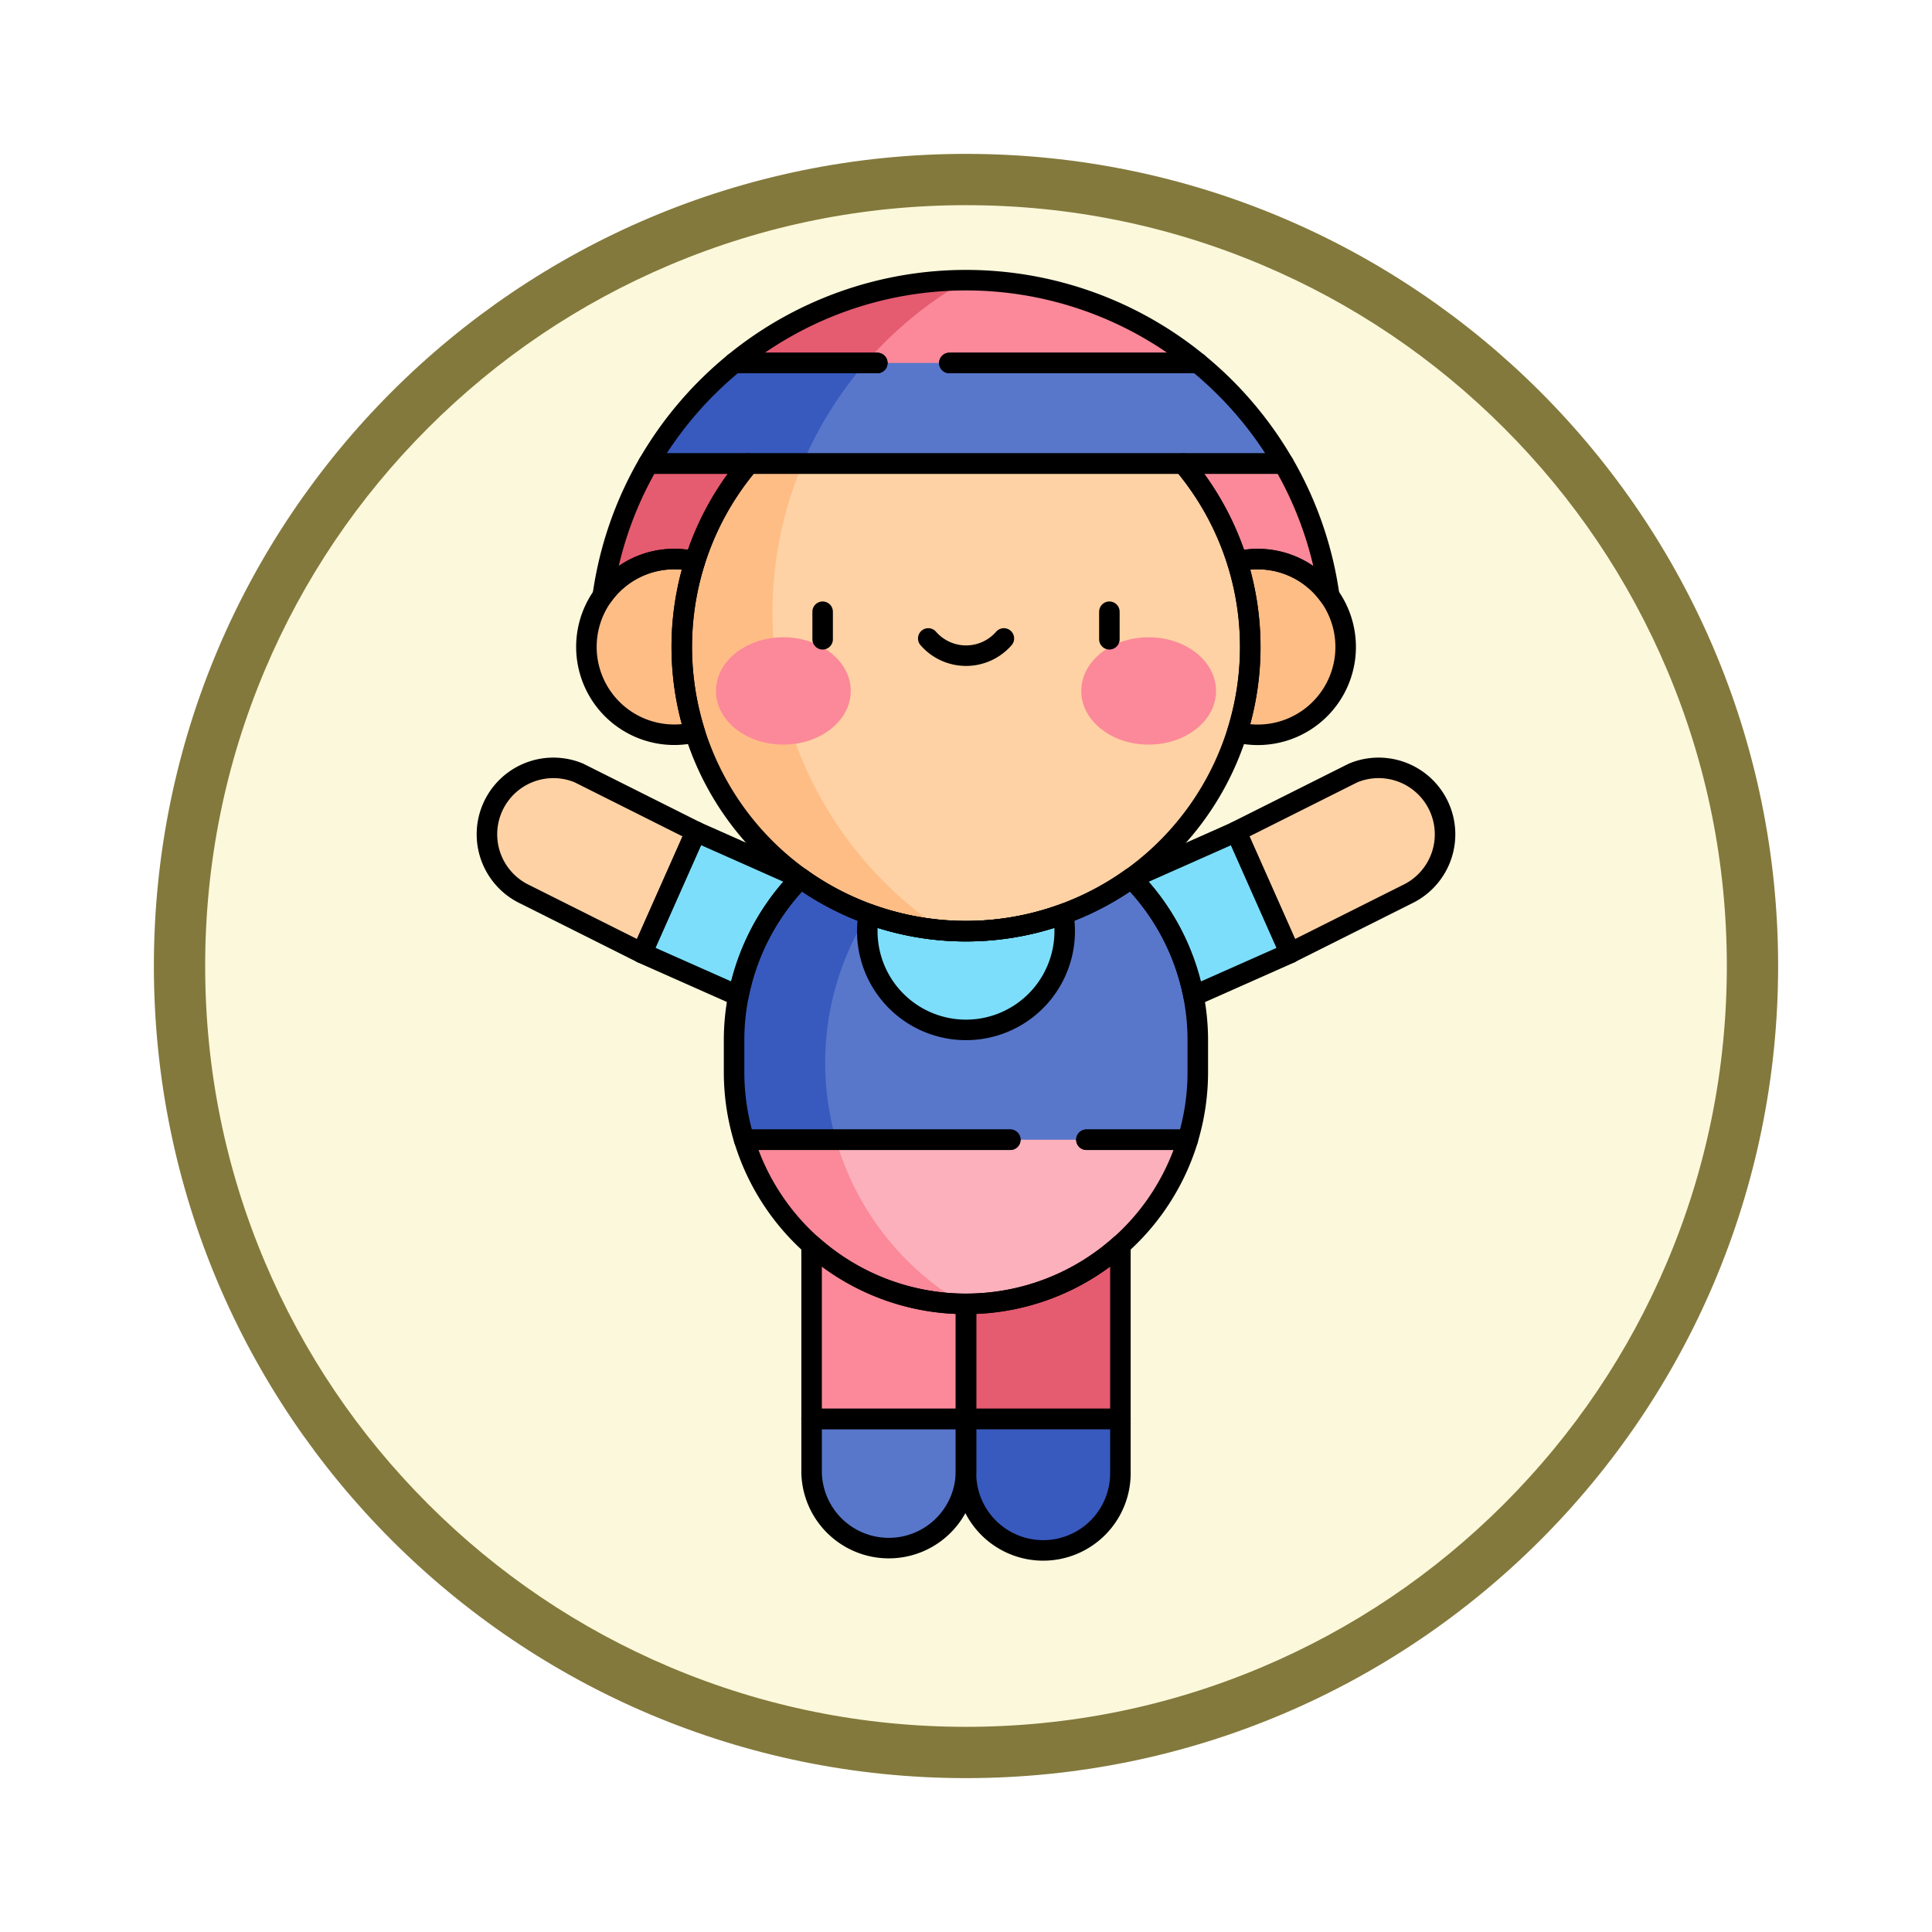 <svg xmlns="http://www.w3.org/2000/svg" xmlns:xlink="http://www.w3.org/1999/xlink" width="113" height="113" viewBox="0 0 113 113">
  <defs>
    <filter id="Trazado_982547" x="0" y="0" width="113" height="113" filterUnits="userSpaceOnUse">
      <feOffset dy="3" input="SourceAlpha"/>
      <feGaussianBlur stdDeviation="3" result="blur"/>
      <feFlood flood-opacity="0.161"/>
      <feComposite operator="in" in2="blur"/>
      <feComposite in="SourceGraphic"/>
    </filter>
  </defs>
  <g id="Grupo_1225359" data-name="Grupo 1225359" transform="translate(-794.232 -9764.716)">
    <g id="Grupo_1225200" data-name="Grupo 1225200" transform="translate(803.232 9770.716)">
      <g id="Grupo_1209304" data-name="Grupo 1209304" transform="translate(0 0)">
        <g id="Grupo_1208492" data-name="Grupo 1208492">
          <g id="Grupo_1177675" data-name="Grupo 1177675">
            <g id="Grupo_1176928" data-name="Grupo 1176928">
              <g id="Grupo_1172322" data-name="Grupo 1172322">
                <g id="Grupo_1164700" data-name="Grupo 1164700">
                  <g id="Grupo_1160931" data-name="Grupo 1160931">
                    <g id="Grupo_1160749" data-name="Grupo 1160749">
                      <g id="Grupo_1158891" data-name="Grupo 1158891">
                        <g id="Grupo_1157406" data-name="Grupo 1157406">
                          <g id="Grupo_1155793" data-name="Grupo 1155793">
                            <g id="Grupo_1154704" data-name="Grupo 1154704">
                              <g id="Grupo_1150790" data-name="Grupo 1150790">
                                <g id="Grupo_1154214" data-name="Grupo 1154214">
                                  <g id="Grupo_1152583" data-name="Grupo 1152583">
                                    <g id="Grupo_1146973" data-name="Grupo 1146973">
                                      <g id="Grupo_1146954" data-name="Grupo 1146954">
                                        <g transform="matrix(1, 0, 0, 1, -9, -6)" filter="url(#Trazado_982547)">
                                          <g id="Trazado_982547-2" data-name="Trazado 982547" transform="translate(9 6)" fill="#fcf8db">
                                            <path d="M 47.5 93.5 C 41.289 93.5 35.265 92.284 29.595 89.886 C 24.118 87.569 19.198 84.252 14.973 80.027 C 10.748 75.802 7.431 70.882 5.114 65.405 C 2.716 59.735 1.5 53.711 1.5 47.5 C 1.5 41.289 2.716 35.265 5.114 29.595 C 7.431 24.118 10.748 19.198 14.973 14.973 C 19.198 10.748 24.118 7.431 29.595 5.114 C 35.265 2.716 41.289 1.5 47.5 1.5 C 53.711 1.5 59.735 2.716 65.405 5.114 C 70.882 7.431 75.802 10.748 80.027 14.973 C 84.252 19.198 87.569 24.118 89.886 29.595 C 92.284 35.265 93.5 41.289 93.5 47.5 C 93.5 53.711 92.284 59.735 89.886 65.405 C 87.569 70.882 84.252 75.802 80.027 80.027 C 75.802 84.252 70.882 87.569 65.405 89.886 C 59.735 92.284 53.711 93.5 47.5 93.5 Z" stroke="none"/>
                                            <path d="M 47.5 3 C 41.491 3 35.664 4.176 30.18 6.496 C 24.881 8.737 20.122 11.946 16.034 16.034 C 11.946 20.121 8.737 24.881 6.496 30.179 C 4.176 35.664 3 41.491 3 47.5 C 3 53.509 4.176 59.336 6.496 64.82 C 8.737 70.119 11.946 74.878 16.034 78.966 C 20.122 83.054 24.881 86.263 30.18 88.504 C 35.664 90.824 41.491 92 47.5 92 C 53.509 92 59.336 90.824 64.821 88.504 C 70.119 86.263 74.878 83.054 78.966 78.966 C 83.054 74.878 86.263 70.119 88.504 64.82 C 90.824 59.336 92 53.509 92 47.5 C 92 41.491 90.824 35.664 88.504 30.179 C 86.263 24.881 83.054 20.121 78.966 16.034 C 74.878 11.946 70.119 8.737 64.821 6.496 C 59.336 4.176 53.509 3 47.5 3 M 47.5 0 C 73.734 0 95 21.266 95 47.5 C 95 73.733 73.734 95 47.5 95 C 21.266 95 7.62939453125e-06 73.733 7.62939453125e-06 47.5 C 7.62939453125e-06 21.266 21.266 0 47.5 0 Z" stroke="none" fill="#83793c"/>
                                          </g>
                                        </g>
                                      </g>
                                    </g>
                                  </g>
                                </g>
                              </g>
                            </g>
                          </g>
                        </g>
                      </g>
                    </g>
                  </g>
                </g>
              </g>
            </g>
          </g>
        </g>
      </g>
    </g>
    <g id="stretching_6683866_1_" data-name="stretching_6683866 (1)" transform="translate(754.844 9773.603)">
      <g id="Grupo_1225354" data-name="Grupo 1225354" transform="translate(67.777 7.5)">
        <path id="Trazado_1057229" data-name="Trazado 1057229" d="M204.561,439.6v3.107a4.516,4.516,0,0,1-9.031,0V439.6l4.516-2.433Z" transform="translate(-176.45 -372.997)" fill="#5877cb"/>
        <path id="Trazado_1057230" data-name="Trazado 1057230" d="M256,439.6v3.107a4.516,4.516,0,0,0,9.031,0V439.6l-4.516-2.433Z" transform="translate(-227.889 -372.997)" fill="#385abe"/>
        <path id="Trazado_1057231" data-name="Trazado 1057231" d="M353.319,202l-1.487,5.024,4.641,2.079,6.849-3.432a3.886,3.886,0,0,0-3.155-7.1Z" transform="translate(-309.409 -169.748)" fill="#fed2a4"/>
        <path id="Trazado_1057232" data-name="Trazado 1057232" d="M80.089,202l1.487,5.024L76.935,209.1l-6.849-3.432a3.886,3.886,0,0,1,3.155-7.1Z" transform="translate(-67.777 -169.748)" fill="#fed2a4"/>
        <path id="Trazado_1057233" data-name="Trazado 1057233" d="M320.76,226.184l2.648,7.327,6.634-2.945-3.154-7.1Z" transform="translate(-282.977 -191.209)" fill="#7cdefb"/>
        <path id="Trazado_1057234" data-name="Trazado 1057234" d="M138.377,226.184l-2.648,7.327-6.634-2.945,3.154-7.1Z" transform="translate(-119.938 -191.209)" fill="#7cdefb"/>
        <path id="Trazado_1057235" data-name="Trazado 1057235" d="M192.321,228.082v1.833a13.576,13.576,0,0,1-.588,3.961l-12.973,2.612-12.973-2.612a13.576,13.576,0,0,1-.588-3.961v-1.833a13.561,13.561,0,1,1,27.122,0Z" transform="translate(-150.648 -183.603)" fill="#5877cb"/>
        <path id="Trazado_1057236" data-name="Trazado 1057236" d="M170.521,229.373a16.357,16.357,0,0,1,9.392-14.8c-.381-.032-.766-.05-1.156-.05A13.561,13.561,0,0,0,165.2,228.082v1.833a13.576,13.576,0,0,0,.588,3.961l5.743,1.156A16.33,16.33,0,0,1,170.521,229.373Z" transform="translate(-150.646 -183.603)" fill="#385abe"/>
        <circle id="Elipse_13605" data-name="Elipse 13605" cx="5.773" cy="5.773" r="5.773" transform="translate(22.338 32.303)" fill="#7cdefb"/>
        <rect id="Rectángulo_422021" data-name="Rectángulo 422021" width="9.031" height="11.62" transform="translate(28.111 54.984)" fill="#e55b70"/>
        <path id="Trazado_1057237" data-name="Trazado 1057237" d="M192.32,12.343l-13.561,2.942L165.2,12.343a21.408,21.408,0,0,1,27.123,0Z" transform="translate(-150.647 -7.5)" fill="#fb8999"/>
        <path id="Trazado_1057238" data-name="Trazado 1057238" d="M155.27,73.292h-42.9a21.323,21.323,0,0,1,2.879-10.725l18.573-2.942,18.573,2.942A21.323,21.323,0,0,1,155.27,73.292Z" transform="translate(-105.707 -51.84)" fill="#fb8999"/>
        <path id="Trazado_1057239" data-name="Trazado 1057239" d="M122.5,79.236A22.209,22.209,0,0,1,125,68.983l-9.75,1.544a21.321,21.321,0,0,0-2.879,10.725H122.6C122.536,80.588,122.5,79.915,122.5,79.236Z" transform="translate(-105.707 -59.801)" fill="#e55b70"/>
        <circle id="Elipse_13606" data-name="Elipse 13606" cx="5.139" cy="5.139" r="5.139" transform="translate(40.035 16.313)" fill="#ffbd86"/>
        <g id="Grupo_1225349" data-name="Grupo 1225349" transform="translate(11.487 10.726)">
          <path id="Trazado_1057240" data-name="Trazado 1057240" d="M148.613,79.32a16.624,16.624,0,1,0,25.4,0Z" transform="translate(-144.689 -79.32)" fill="#fed2a4"/>
        </g>
        <path id="Trazado_1057241" data-name="Trazado 1057241" d="M178.794,7.5h-.036A21.345,21.345,0,0,0,165.2,12.343l6.55,1.421A22.416,22.416,0,0,1,178.794,7.5Z" transform="translate(-150.647 -7.5)" fill="#e55b70"/>
        <path id="Trazado_1057242" data-name="Trazado 1057242" d="M168.788,45.811H131.642a21.59,21.59,0,0,1,5.011-5.883h27.123A21.59,21.59,0,0,1,168.788,45.811Z" transform="translate(-122.104 -35.085)" fill="#5877cb"/>
        <path id="Trazado_1057243" data-name="Trazado 1057243" d="M128.2,106.617a22.329,22.329,0,0,1-8.206-27.3h-3.15a16.6,16.6,0,0,0-3.159,5.73,5.139,5.139,0,1,0,0,9.992A16.637,16.637,0,0,0,128.2,106.617Z" transform="translate(-101.431 -68.595)" fill="#ffbd86"/>
        <g id="Grupo_1225353" data-name="Grupo 1225353" transform="translate(13.486 20.886)">
          <g id="Grupo_1225352" data-name="Grupo 1225352">
            <g id="Grupo_1225350" data-name="Grupo 1225350">
              <ellipse id="Elipse_13607" data-name="Elipse 13607" cx="3.942" cy="3.139" rx="3.942" ry="3.139" fill="#fb8999"/>
            </g>
            <g id="Grupo_1225351" data-name="Grupo 1225351" transform="translate(21.366)">
              <ellipse id="Elipse_13608" data-name="Elipse 13608" cx="3.942" cy="3.139" rx="3.942" ry="3.139" fill="#fb8999"/>
            </g>
          </g>
        </g>
        <path id="Trazado_1057244" data-name="Trazado 1057244" d="M195.081,344.119a13.566,13.566,0,0,1-25.946,0Z" transform="translate(-153.997 -293.845)" fill="#fbb0bb"/>
        <path id="Trazado_1057245" data-name="Trazado 1057245" d="M144.334,39.929h-7.68a21.585,21.585,0,0,0-5.011,5.883h9.022A22.313,22.313,0,0,1,144.334,39.929Z" transform="translate(-122.104 -35.086)" fill="#385abe"/>
        <path id="Trazado_1057246" data-name="Trazado 1057246" d="M181,353.118a16.382,16.382,0,0,1-6.5-9h-5.365a13.559,13.559,0,0,0,3.942,6.154v10.176h9.031v-6.73Z" transform="translate(-153.997 -293.845)" fill="#fb8999"/>
      </g>
      <g id="Grupo_1225358" data-name="Grupo 1225358" transform="translate(67.777 7.5)">
        <path id="Trazado_1057247" data-name="Trazado 1057247" d="M145.028,39.929h-8.374a21.586,21.586,0,0,0-5.011,5.883h37.145a21.588,21.588,0,0,0-5.011-5.883H149.244" transform="translate(-122.105 -35.086)" fill="none" stroke="#000" stroke-linecap="round" stroke-linejoin="round" stroke-miterlimit="10" stroke-width="1.2"/>
        <path id="Trazado_1057248" data-name="Trazado 1057248" d="M177.786,12.343H192.32a21.408,21.408,0,0,0-27.123,0h8.374" transform="translate(-150.647 -7.5)" fill="none" stroke="#000" stroke-linecap="round" stroke-linejoin="round" stroke-miterlimit="10" stroke-width="1.2"/>
        <g id="Grupo_1225355" data-name="Grupo 1225355" transform="translate(19.726 19.392)">
          <line id="Línea_1069" data-name="Línea 1069" y2="1.611" fill="none" stroke="#000" stroke-linecap="round" stroke-linejoin="round" stroke-miterlimit="10" stroke-width="1.2"/>
          <line id="Línea_1070" data-name="Línea 1070" y2="1.611" transform="translate(16.771)" fill="none" stroke="#000" stroke-linecap="round" stroke-linejoin="round" stroke-miterlimit="10" stroke-width="1.2"/>
          <path id="Trazado_1057249" data-name="Trazado 1057249" d="M241.2,147.813a2.93,2.93,0,0,0,4.422,0" transform="translate(-235.022 -146.25)" fill="none" stroke="#000" stroke-linecap="round" stroke-linejoin="round" stroke-miterlimit="10" stroke-width="1.2"/>
        </g>
        <path id="Trazado_1057250" data-name="Trazado 1057250" d="M361.788,202l3.154,7.1,6.849-3.432a3.886,3.886,0,0,0-3.155-7.1Z" transform="translate(-317.878 -169.748)" fill="none" stroke="#000" stroke-linecap="round" stroke-linejoin="round" stroke-miterlimit="10" stroke-width="1.2"/>
        <path id="Trazado_1057251" data-name="Trazado 1057251" d="M80.089,202l-3.154,7.1-6.849-3.432a3.886,3.886,0,0,1,3.155-7.1Z" transform="translate(-67.777 -169.748)" fill="none" stroke="#000" stroke-linecap="round" stroke-linejoin="round" stroke-miterlimit="10" stroke-width="1.2"/>
        <path id="Trazado_1057252" data-name="Trazado 1057252" d="M204.561,453.462v3.107a4.516,4.516,0,0,1-9.031,0v-3.107Z" transform="translate(-176.45 -386.858)" fill="none" stroke="#000" stroke-linecap="round" stroke-linejoin="round" stroke-miterlimit="10" stroke-width="1.2"/>
        <path id="Trazado_1057253" data-name="Trazado 1057253" d="M256,453.462v3.107a4.516,4.516,0,1,0,9.031,0v-3.107Z" transform="translate(-227.889 -386.858)" fill="none" stroke="#000" stroke-linecap="round" stroke-linejoin="round" stroke-miterlimit="10" stroke-width="1.2"/>
        <g id="Grupo_1225356" data-name="Grupo 1225356" transform="translate(6.869 10.727)">
          <path id="Trazado_1057254" data-name="Trazado 1057254" d="M117.946,84.908a5.152,5.152,0,0,1,1.2.143,16.6,16.6,0,0,1,3.159-5.729h-5.872a21.3,21.3,0,0,0-2.67,7.737A5.131,5.131,0,0,1,117.946,84.908Z" transform="translate(-113.767 -79.322)" fill="none" stroke="#000" stroke-linecap="round" stroke-linejoin="round" stroke-miterlimit="10" stroke-width="1.2"/>
          <path id="Trazado_1057255" data-name="Trazado 1057255" d="M344.2,85.051a5.136,5.136,0,0,1,5.384,2.007,21.3,21.3,0,0,0-2.67-7.737h-5.872A16.6,16.6,0,0,1,344.2,85.051Z" transform="translate(-307.096 -79.322)" fill="none" stroke="#000" stroke-linecap="round" stroke-linejoin="round" stroke-miterlimit="10" stroke-width="1.2"/>
        </g>
        <path id="Trazado_1057256" data-name="Trazado 1057256" d="M112.918,121.864a16.605,16.605,0,0,1,.765-5,5.139,5.139,0,1,0,0,9.992A16.611,16.611,0,0,1,112.918,121.864Z" transform="translate(-101.431 -100.412)" fill="none" stroke="#000" stroke-linecap="round" stroke-linejoin="round" stroke-miterlimit="10" stroke-width="1.2"/>
        <path id="Trazado_1057257" data-name="Trazado 1057257" d="M363.39,116.726a5.153,5.153,0,0,0-1.2.143,16.7,16.7,0,0,1,0,9.992,5.139,5.139,0,1,0,1.2-10.135Z" transform="translate(-318.216 -100.413)" fill="none" stroke="#000" stroke-linecap="round" stroke-linejoin="round" stroke-miterlimit="10" stroke-width="1.2"/>
        <path id="Trazado_1057258" data-name="Trazado 1057258" d="M223.117,256.762a16.591,16.591,0,0,1-5.686-1,5.773,5.773,0,1,0,11.371,0A16.592,16.592,0,0,1,223.117,256.762Z" transform="translate(-195.006 -218.686)" fill="none" stroke="#000" stroke-linecap="round" stroke-linejoin="round" stroke-miterlimit="10" stroke-width="1.2"/>
        <g id="Grupo_1225357" data-name="Grupo 1225357" transform="translate(11.487 10.726)">
          <path id="Trazado_1057259" data-name="Trazado 1057259" d="M148.613,79.32a16.624,16.624,0,1,0,25.4,0Z" transform="translate(-144.689 -79.32)" fill="none" stroke="#000" stroke-linecap="round" stroke-linejoin="round" stroke-miterlimit="10" stroke-width="1.2"/>
        </g>
        <path id="Trazado_1057260" data-name="Trazado 1057260" d="M138.377,226.185l-6.128-2.721-3.154,7.1,5.645,2.506A13.528,13.528,0,0,1,138.377,226.185Z" transform="translate(-119.938 -191.21)" fill="none" stroke="#000" stroke-linecap="round" stroke-linejoin="round" stroke-miterlimit="10" stroke-width="1.2"/>
        <path id="Trazado_1057261" data-name="Trazado 1057261" d="M324.4,233.072l5.645-2.506-3.154-7.1-6.127,2.721A13.53,13.53,0,0,1,324.4,233.072Z" transform="translate(-282.976 -191.209)" fill="none" stroke="#000" stroke-linecap="round" stroke-linejoin="round" stroke-miterlimit="10" stroke-width="1.2"/>
        <path id="Trazado_1057262" data-name="Trazado 1057262" d="M185.8,256.977h5.928a13.575,13.575,0,0,0,.588-3.961v-1.833a13.516,13.516,0,0,0-3.89-9.505,16.628,16.628,0,0,1-19.343,0,13.516,13.516,0,0,0-3.89,9.505v1.833a13.57,13.57,0,0,0,.588,3.961h15.566" transform="translate(-150.647 -206.704)" fill="none" stroke="#000" stroke-linecap="round" stroke-linejoin="round" stroke-miterlimit="10" stroke-width="1.2"/>
        <path id="Trazado_1057263" data-name="Trazado 1057263" d="M256,388.772v6.73h9.031V385.326A13.5,13.5,0,0,1,256,388.772Z" transform="translate(-227.889 -328.898)" fill="none" stroke="#000" stroke-linecap="round" stroke-linejoin="round" stroke-miterlimit="10" stroke-width="1.2"/>
        <path id="Trazado_1057264" data-name="Trazado 1057264" d="M195.53,395.5h9.031v-6.73a13.51,13.51,0,0,1-9.031-3.446Z" transform="translate(-176.45 -328.895)" fill="none" stroke="#000" stroke-linecap="round" stroke-linejoin="round" stroke-miterlimit="10" stroke-width="1.2"/>
        <path id="Trazado_1057265" data-name="Trazado 1057265" d="M184.7,344.119H169.135a13.566,13.566,0,0,0,25.947,0h-5.928" transform="translate(-153.997 -293.845)" fill="none" stroke="#000" stroke-linecap="round" stroke-linejoin="round" stroke-miterlimit="10" stroke-width="1.2"/>
      </g>
    </g>
  </g>
</svg>

